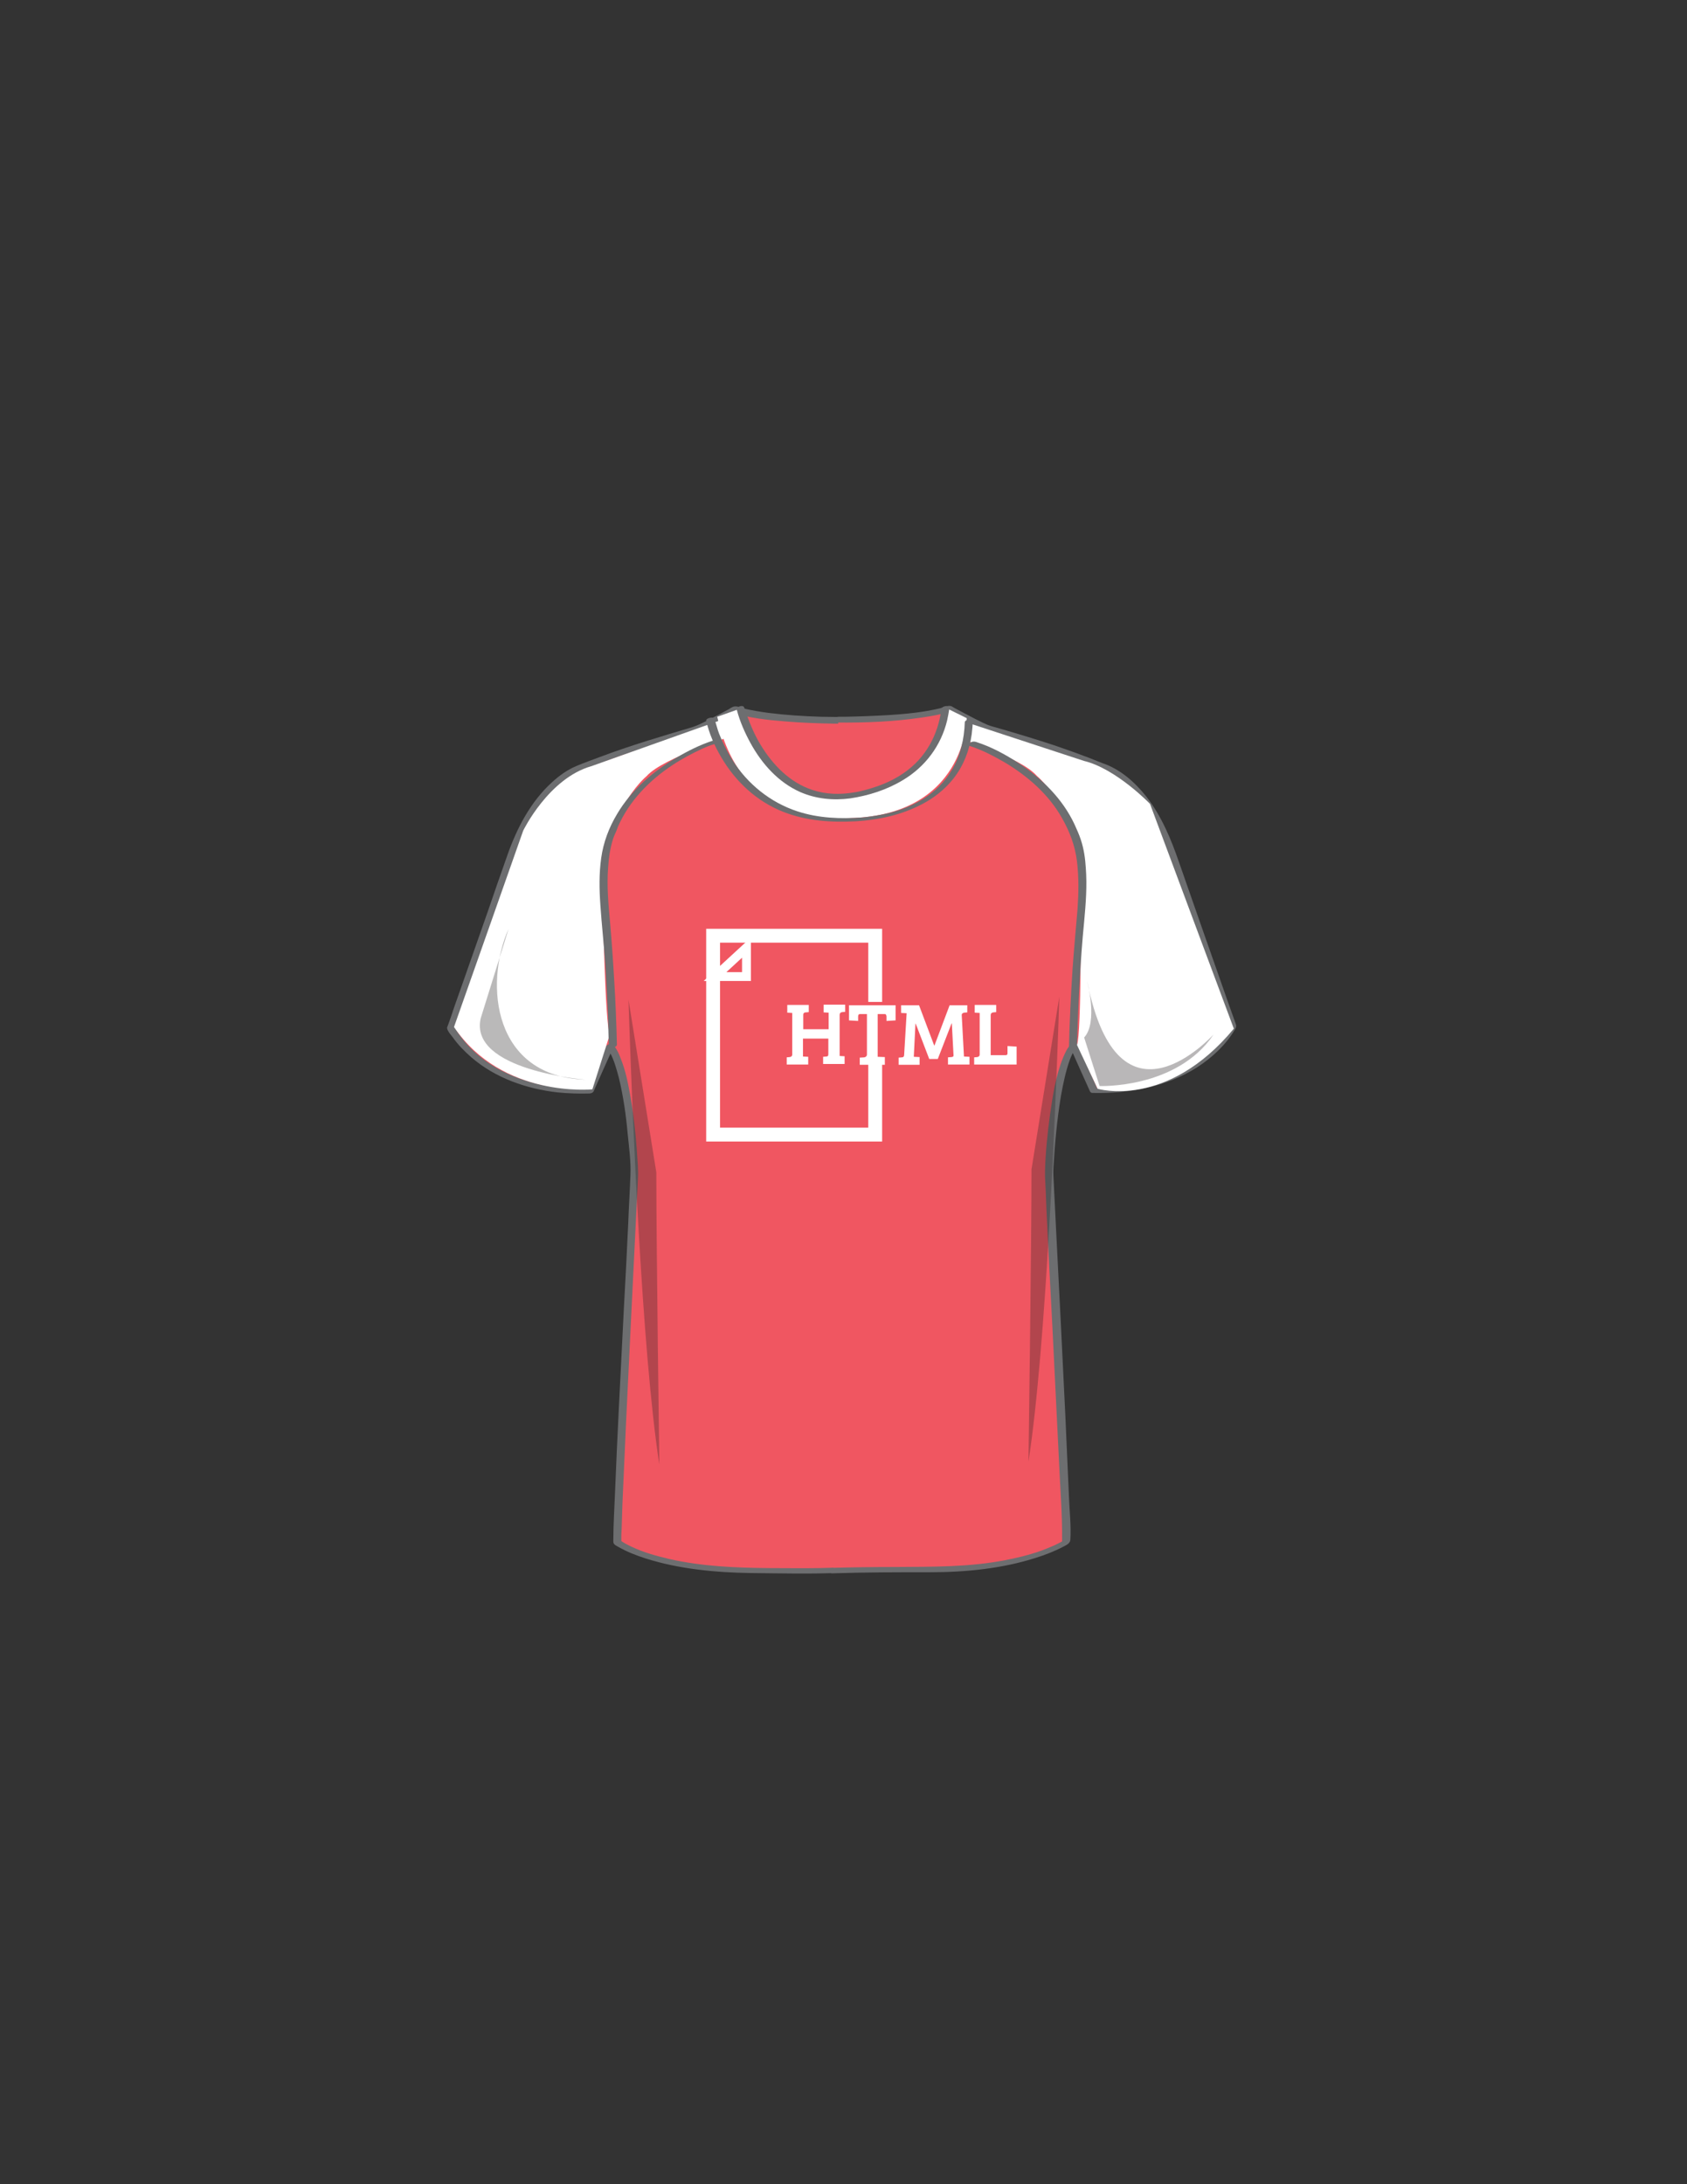 <svg xmlns="http://www.w3.org/2000/svg" viewBox="0 0 612 792"><rect x="0" y="0" width="612" height="792" fill="#333333" stroke="none"/><path fill="#F05661" d="M306.9 261s-27.7.3-40.3-3.9c0 0-10.1 5.6-14.5 7.3 0 0-24.6 6.7-40.3 13.5 0 0-15.7 3.4-25.7 30.8l-22.4 63.9s11.7 24.1 50.3 23l7.3-16.3s6.7 5 8.9 45.4c.1 1.8-6.7 130-6.2 134.5 0 0 11.7 9 45.9 10.1 0 0 35 .6 39.3-.4"/><path fill="#6D6E70" d="M307 260h-2.4c-2.3 0-4.5-.1-6.8-.1-6.4-.2-12.7-.6-19-1.4-3-.4-6-.9-9-1.6-1.2-.3-2.6-1.1-3.9-.6-.5.2-1 .5-1.4.8-2.5 1.4-5 2.7-7.6 4-1.7.9-4 2-5.5 2.5-11.4 3.4-22.7 6.7-33.8 10.9-2.9 1.1-5.8 2.1-8.6 3.3-3.3 1.4-6.2 3.5-8.8 5.9-7.7 7-12.7 16.6-16.1 26.3-2.4 6.8-4.8 13.6-7.1 20.4l-9.9 28.2c-1.2 3.4-2.4 6.7-3.5 10.1-.3.9-.7 1.9-1 2.8-.1.4-.5 1-.4 1.4.2 1.1 1.5 2.5 2.1 3.3 1.9 2.7 4.2 5 6.7 7.2 8.7 7.5 19.9 11.4 31.2 12.7 3.9.4 7.8.5 11.7.4.5 0 1.3-.3 1.5-.9 2.4-5.4 4.8-10.8 7.3-16.3-.8.2-1.7.4-2.5.7-.4-.3.1.1.2.3.4.5.7 1 1 1.6 1.4 2.6 2.3 5.9 3.1 8.9 1.6 6.6 2.6 13.5 3.2 20.3.5 4.9 1.2 10 1 15-.2 5.9-.6 11.8-.8 17.6-.5 10.4-1 20.8-1.6 31.2l-1.8 35.7c-.5 10.3-1 20.6-1.4 30.9-.2 5.6-.6 11.3-.6 16.9 0 .6-.1 1.1.4 1.6.4.4.9.6 1.4.9 3.1 1.8 6.5 3.1 9.9 4.2 12.3 3.9 25.4 5.1 38.2 5.3 10.9.1 21.8.4 32.6-.1 1.5-.1 3-.1 4.4-.4 1.8-.4 1.3-2.2-.5-1.8.3-.1-.1 0-.4.1-.3 0-.7.1-1 .1-.9.1-1.8.1-2.8.1-2.6.1-5.1.1-7.7.2-6 .1-11.9 0-17.9 0-12.2-.1-24.4-.6-36.3-3.3-4.7-1.1-9.4-2.4-13.8-4.5-1-.5-2.1-1-3-1.6-.2-.1-.5-.4-.7-.4-.5-.2.2.2.1.2 0 0 0 .1 0 0v-.3-1c0-1 0-1.9.1-2.9.1-3.2.2-6.3.3-9.5.4-9.7.9-19.5 1.3-29.2.6-11.7 1.1-23.5 1.7-35.2.5-10.8 1.1-21.7 1.6-32.5.3-6.9.7-13.7 1-20.6.1-1.7.1-3.3 0-5.1-.5-8.6-1.3-17.2-2.8-25.7-.8-4.4-1.7-8.9-3.4-13.1-.6-1.6-1.3-3.3-2.4-4.6-.2-.2-.3-.4-.5-.5-.7-.5-2.2-.1-2.5.7-2.4 5.4-4.8 10.8-7.3 16.3l1.5-.9c-17.6.5-36.9-4.9-47.5-19.9-.4-.6-.8-1.2-1.2-1.9-.1-.2-.2-.4-.3-.5-.2-.2 0-.1 0 0s-.2.7 0 .4c.1-.1.1-.4.2-.5.2-.7.5-1.4.7-2.1 2.2-6.2 4.3-12.3 6.5-18.5 4.8-13.7 9.6-27.3 14.4-41 2.8-8.1 6.7-16.1 12.4-22.6 2.5-2.8 5.3-5.3 8.5-7.2.9-.5 1.8-1 2.8-1.4.2-.1.3-.1.5-.2s-.3.1.1-.1c.2-.1.4-.1.6-.2 1.5-.5 3-1.2 4.6-1.8 3-1.2 6-2.3 9.1-3.4 5.8-2 11.7-3.9 17.6-5.6 3-.9 6.1-1.7 9.1-2.6 4.1-1.3 7.9-3.6 11.7-5.6 1.1-.6 2.3-1.2 3.4-1.9-.5 0-1 .1-1.5.1 6.2 2 12.9 2.7 19.3 3.2 5.9.5 11.8.7 17.7.8h3.9c1.7-.5 2.4-2.4.4-2.4z"/><path fill="#F05661" d="M304.1 261s27.7.3 40.3-3.9c0 0 10.1 5.6 14.5 7.3 0 0 24.6 6.7 40.3 13.5 0 0 15.7 3.4 25.7 30.8l22.4 63.9s-11.7 24.1-50.3 23l-7.3-16.3s-6.7 5-8.9 45.4c-.1 1.8 6.7 130 6.2 134.5 0 0-11.7 9-45.9 10.1 0 0-28.7 0-38.8.4"/><path fill="#6D6E70" d="M303.6 262c10.2.1 20.6-.3 30.7-1.8 3.5-.5 7-1.1 10.4-2.2-.5 0-.9-.1-1.4-.1 3.5 2 7.1 3.9 10.7 5.6 2.5 1.2 4.9 2 7.5 2.8 10.9 3.1 21.8 6.5 32.4 10.7 4.7 1.9 9 3.4 13 6.6 7.9 6.5 13.2 16.1 16.6 25.6 4.3 12.1 8.5 24.2 12.7 36.4l7.5 21.3c.6 1.8 1.3 3.6 1.9 5.4 0 .1.1.4.2.5.3.3-.2 0 .1-.3-.2.1-.3.5-.4.7-7.5 12.9-23.3 19.5-37.6 21-3.5.4-7 .5-10.5.4l.9.6c-2.4-5.4-4.8-10.8-7.3-16.3-.4-.9-1.8-.7-2.4-.2-1.4 1.1-2.2 3.1-2.9 4.7-2.7 6.6-3.8 13.9-4.8 20.9-.9 6.7-1.6 13.4-1.8 20.2v2.1c.2 3.8.4 7.7.5 11.5.7 14.5 1.4 28.9 2.2 43.4.8 16.3 1.6 32.5 2.4 48.8.4 9.4 1.2 18.8 1.1 28.2v.8c.2-.2.3-.5.5-.7-.4.3-.8.5-1.2.7-.2.1.1 0-.4.2-.3.2-.6.3-.8.4-.7.4-1.5.7-2.2 1-5.2 2.3-10.8 3.7-16.4 4.8-13.3 2.6-26.7 2.4-40.1 2.5-7.5 0-15 .1-22.4.3-1.6.1-2.3 2-.3 2 11.9-.4 23.8-.4 35.6-.4 12.7 0 25.9-1.3 38.1-5.2 3.5-1.1 6.9-2.4 10.1-4.1 1.1-.6 2.4-1.1 2.5-2.5.3-5.1-.3-10.3-.5-15.4-.4-9.7-.9-19.4-1.3-29.2-.6-11.6-1.1-23.1-1.7-34.7-.5-10.5-1.1-21-1.6-31.5-.3-6.7-.7-13.4-1-20.1-.1-1.5-.1-3 0-4.6.5-8.5 1.3-17.1 2.7-25.5.8-4.4 1.7-8.8 3.2-13 .4-1.1.9-2.1 1.4-3.1.2-.3.4-.6.6-1 .2-.3-.1 0 .3-.4.2-.2.5-.5.1-.2-.8-.1-1.6-.1-2.4-.2 2.4 5.4 4.8 10.8 7.3 16.3.2.4.5.6.9.6 13.2.3 26.7-2.1 38-9.3 5.4-3.5 10.4-8.1 13.7-13.7.5-.9.6-1.3.2-2.3-.9-2.4-1.7-4.9-2.6-7.3-3.1-8.8-6.2-17.7-9.3-26.5-2.9-8.2-5.7-16.4-8.6-24.6-2.9-8.4-6.3-16.6-11.8-23.7-4.2-5.3-9.5-10-16-12.2-2.2-.8-4.4-1.8-6.7-2.6-3.6-1.4-7.2-2.6-10.9-3.9-6.1-2-12.3-3.9-18.5-5.7l-4.2-1.2c-2-.6-3.9-1.7-5.8-2.6-2.5-1.3-5-2.6-7.4-3.9-.4-.2-.8-.5-1.2-.7-1.2-.5-2.9.4-4.1.7-6.1 1.5-12.6 2.1-18.9 2.5-5.2.3-10.5.5-15.7.6h-2.2c-.6 0-1.6.2-1.9.9.1.7.5 1.2 1.2 1.2z"/><path fill="#FFF" d="M268.1 257.1s4 32.3 40.9 31.8c0 0 28.9-2.2 35-31.8l6.7 3.3s0 36.3-44.7 36.3c0 0-36.8 4.5-45.8-36.8l7.9-2.8z"/><path fill="#FFF" d="M262.1 260.9l5.2 5.4s-26.8 8.4-32.7 15.1c0 0-17.6 14.2-15.9 46.9 0 0 .8 42.7 2.5 46.9l-6.3 19.8s-32.7 3.3-50.2-22.6l25.1-71.2s9.2-19 24.8-23.4l47.5-16.9zM350.8 262l-3.3 5.6s22.8 7 28.6 13.7c0 0 17.6 14.2 15.9 46.9 0 0 .4 46.6-1.3 50.7l7.5 15.9s25.1 7.5 49.4-21.8l-30.4-81.5s-12.3-12.8-24-15.6L350.8 262z"/><g><path fill="#6D6E70" d="M256.2 261.3c1 4.6 3 9.1 5.4 13.2 5.2 8.9 12.9 16.1 22.6 19.9 8.4 3.3 17.5 3.9 26.4 3.4 8.2-.5 16.4-2.3 23.7-6.1 4.5-2.3 8.5-5.5 11.6-9.4 3.6-4.6 5.8-10.2 6.6-16 .2-1.7.4-3.4.4-5.2 0-.7-2.9-.2-2.9.8-.2 6.1-1.6 12.3-4.8 17.5-2.5 4.2-6.1 7.7-10.3 10.3-3.7 2.3-7.7 3.9-11.9 5-3.2.8-7 1.4-10 1.7-7.9.6-16.1.3-23.7-2.2-9.8-3.2-18.1-9.9-23.6-18.6-1.9-3-3.5-6.2-4.8-9.5-.7-1.7-1-3.5-1.7-5.2 0-.1 0-.2-.1-.2-.2-1-3.1-.3-2.9.6z"/><path fill="#6D6E70" d="M267.3 257.4c1.1 4.2 2.9 8.3 5 12.1 4.1 7.5 10.1 14.2 18 17.7 5.7 2.5 12 3.1 18.1 2.3 6.7-1 13.3-3.1 19.1-6.6 8.1-4.8 13.9-12.5 16.1-21.7.3-1.4.6-2.9.8-4.3.2-1.4-2.8-1-2.9.3-1.2 9.3-5.7 17.6-13.5 23-3 2.1-6.3 3.7-9.7 4.9-1.5.5-3 1-4.6 1.4-.7.2-1.4.3-2 .5-.7.1-1.3.3-1.7.3-5.2.9-10.3.8-15.4-.9-8.1-2.7-14.2-9-18.6-16.2-2.6-4.2-4.3-8.7-5.9-13.3 0-.1 0-.2-.1-.2-.1-1.3-3-.6-2.7.7z"/></g><g><path fill="#6D6E70" d="M258.5 268.6c-4.6 1.5-9 3.7-13.2 6.2-8.5 5-16.3 11.7-21.4 20.3-3 5-5 10.3-5.8 16-.8 5.7-.7 11.4-.3 17.1.5 7.3 1.3 14.5 1.8 21.7.4 6.3.7 12.6 1 18.9.1 3.4.1 6.9.3 10.3v.5c0 .8 2.9.3 2.9-.8-.2-7.9-.5-15.8-1-23.7-.4-6.9-.9-13.9-1.5-20.8-.6-6.5-1.2-13.1-.7-19.6.2-3.4.7-6.9 1.7-10.2.2-.7.5-1.4.8-2.1.1-.3.1-.2.1-.2.4-.8.7-1.7 1-2.5 4.1-9.3 11.4-16.8 19.8-22.3 3.3-2.2 6.9-4.1 10.5-5.8 1.1-.5 2.3-1 3.4-1.4.3-.1.6-.2 1-.3.5-.2-.3.1 0 0 .4-.1 1.4-.5 1.3-1.1-.2-.5-1.3-.3-1.7-.2z"/></g><g><path fill="#6D6E70" d="M351.8 270.5c4.4 1.4 8.6 3.6 12.6 5.9 8.4 5 16.1 11.7 20.9 20.3 2.8 4.9 4.7 10 5.4 15.6.7 5.8.6 11.6.2 17.4-.6 7.2-1.3 14.4-1.8 21.6-.6 9.5-1.1 19.1-1.3 28.6 0 1.1 2.9.5 2.9-.4.2-8 .5-16.1 1-24.1.4-7.1.9-14.2 1.6-21.2.6-6.5 1.1-13 .6-19.5-.2-3.4-.7-6.9-1.8-10.2-.6-1.9-1.5-3.8-2.3-5.6-4.3-9.2-11.8-16.6-20.3-22.2-4.7-3.1-9.9-5.9-15.2-7.6-.1 0-.2-.1-.3-.1-.7-.2-1.5-.1-2 .3-.2.3-.9 1-.2 1.2z"/></g><path opacity=".3" fill="#231F20" d="M228 362.5s.1 3.3.3 9.1c1 28.6 4.4 117.7 10.9 159.5 0 0-1.1-78.1-1.1-106L228 362.5zM384.3 361.4s-.1 3.3-.3 9.1c-1 28.6-4.4 117.7-10.9 159.5 0 0 1.1-78.1 1.1-106l10.1-62.6z"/><path opacity=".31" fill="#231F20" d="M184.5 336.8c-8.9 20.1-5.6 53.6 27.9 54.7 0 0-42.4-3.3-38-22.3l10.1-32.4z"/><path opacity=".32" fill="#231F20" d="M394.4 355.8s4 14.9-1.1 20.4l5.6 17.6s27.9 1.1 41.3-18.6c-.1-.1-34.4 38.5-45.8-19.4z"/><g><path fill="none" stroke="#FFF" stroke-width="5.032" stroke-miterlimit="10" d="M317.5 363.3v-24h-58.8v72.1h58.8v-25.5"/><path fill="none" stroke="#FFF" stroke-width="3.215" stroke-miterlimit="10" d="M270.8 343.6l-11.4 10.5h11.4z"/><g fill="#FFF"><path d="M300.5 382.2v-5.6h-9.2v6.5l1.9.1v2.8h-7.8v-2.6l1.1-.1c.6-.1.9-.4.9-.9v-15.1l-1.8-.1v-2.8h7.8v2.6l-1.1.1c-.3 0-.6.1-.7.3-.2.1-.2.4-.2.8v5h9.2v-6l-1.8-.1v-2.8h7.8v2.6l-1.1.1c-.6.1-.9.4-.9 1v14.9l1.8.1v2.8h-7.8v-2.6l1.1-.1c.3 0 .6-.1.7-.3 0 .1.1-.2.1-.6zM314.5 382.4v-14.7H312c-.5 0-.7.3-.7 1v1.5l-3.3-.2v-5.5h16.9v5.5l-3.3.2v-1.5c0-.4-.1-.6-.2-.8-.1-.2-.4-.2-.8-.2h-2.2v15.5l2.6.1v2.8h-9.1v-2.6l1.7-.1c.6-.2.9-.5.9-1zM333.4 364.5l5.5 14.6h.1l5.5-14.6h6.4v2.6l-1.1.1c-.6.1-1 .4-.9 1.1l.8 14.8 2 .1v2.8h-7.8v-2.6l1.2-.1c.6 0 .9-.3.8-.8l-.6-11.4h-.1l-5 12.9h-3.1l-4.9-12.8h-.1l-.6 12 2.1.1v2.8H326v-2.6l1.2-.1c.5 0 .8-.3.8-.9l.9-15.1-2-.1v-2.8h6.5zM368.8 386h-15.4v-2.6l1.1-.1c.6-.1.9-.4.9-.9v-15.1l-1.8-.1v-2.8h7.8v2.6l-1.1.1c-.6.1-.9.4-.9 1v14.5h5.4c.3 0 .5-.1.6-.2.1-.2.1-.4.1-.8v-2.3l3.3.2v6.5z"/></g></g></svg>
